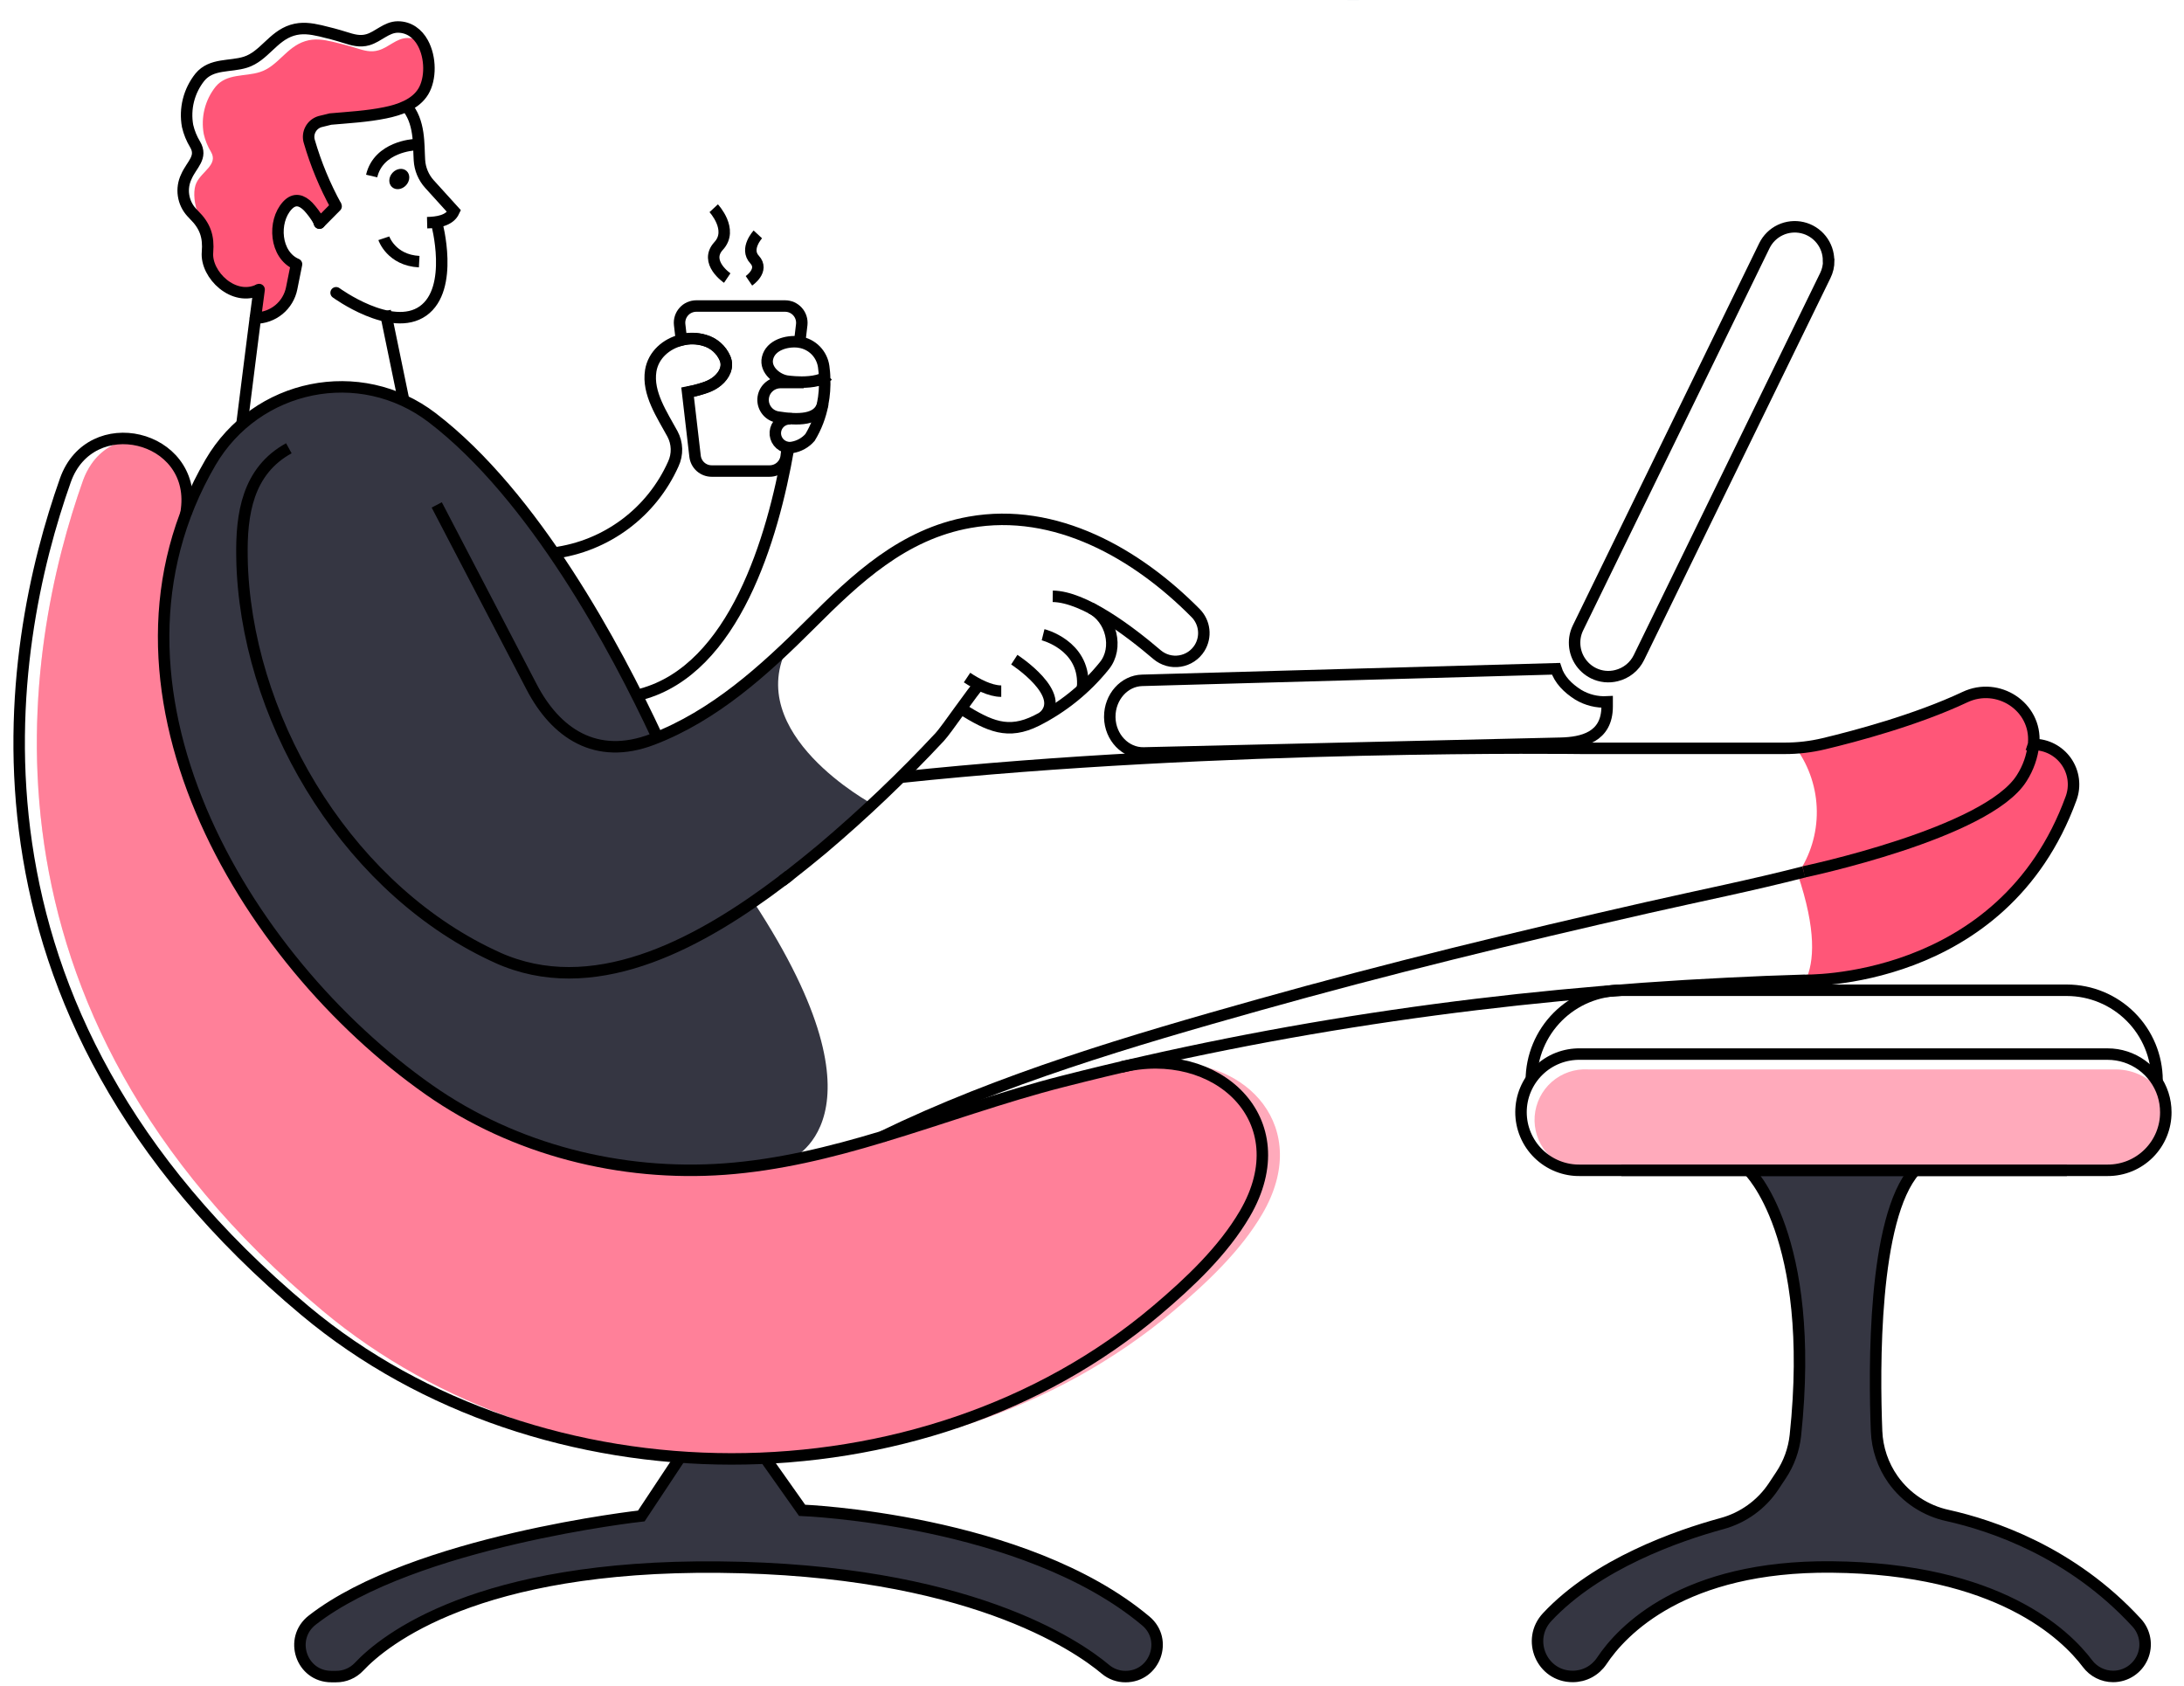 <svg width="114" height="88" viewBox="0 0 114 88" fill="none" xmlns="http://www.w3.org/2000/svg">
<path d="M22.098 4.766C21.69 5.448 20.837 5.736 20.103 5.883C19.165 6.075 18.195 6.126 17.246 6.211L16.694 6.346C16.589 6.379 16.492 6.431 16.408 6.501C16.324 6.571 16.255 6.657 16.204 6.753C16.153 6.85 16.122 6.956 16.112 7.065C16.102 7.174 16.113 7.283 16.146 7.388C16.488 8.563 16.957 9.697 17.547 10.769L16.673 11.643C16.426 11.308 16.414 10.721 16.082 10.778C15.763 10.459 15.384 10.303 14.993 10.73C14.227 11.567 14.351 13.307 15.476 13.788L15.224 15.042C15.137 15.48 14.901 15.875 14.556 16.159C14.211 16.443 13.778 16.598 13.331 16.599L13.525 15.115C12.214 15.777 10.727 14.344 10.831 13.163C10.898 12.354 10.714 11.794 10.116 11.207C10.076 11.168 10.316 11.023 10.28 10.983C10.111 10.472 10.088 9.875 10.255 9.537C10.547 8.934 11.404 8.582 11.01 7.924C10.837 7.637 10.71 7.324 10.636 6.997C10.556 6.564 10.571 6.119 10.678 5.692C10.785 5.265 10.983 4.866 11.257 4.522C11.84 3.823 12.786 4.01 13.56 3.763C14.502 3.472 14.937 2.462 15.923 2.151C16.414 1.995 16.869 2.066 17.359 2.178C17.774 2.275 18.185 2.382 18.593 2.51C19 2.639 19.359 2.745 19.758 2.625C20.285 2.48 20.691 1.988 21.267 1.983C21.554 1.977 21.834 2.066 22.065 2.238C22.49 3.003 22.493 4.112 22.098 4.766Z" fill="#FF5678"/>
<path d="M70.631 0.005V0" stroke="#CCDDE2" stroke-width="0.599" stroke-miterlimit="10"/>
<path d="M29.03 31.492V31.487" stroke="black" stroke-width="0.599" stroke-miterlimit="10"/>
<path d="M16.634 11.527C16.479 11.258 16.294 11.008 16.084 10.781C15.765 10.462 15.386 10.306 14.994 10.733C14.228 11.57 14.352 13.311 15.478 13.791L15.226 15.045C15.139 15.484 14.903 15.878 14.558 16.162C14.212 16.446 13.78 16.601 13.333 16.602" stroke="black" stroke-width="0.599" stroke-linecap="round" stroke-linejoin="round"/>
<path d="M12.628 22.15C12.692 21.664 12.851 20.387 13.003 19.169C13.149 18.041 13.279 16.954 13.33 16.596L13.525 15.115" stroke="black" stroke-width="0.599" stroke-linecap="round" stroke-linejoin="round"/>
<path d="M21.619 7.557C21.619 7.557 19.759 7.649 19.4 9.188" stroke="black" stroke-width="0.599" stroke-miterlimit="10"/>
<path d="M22.295 11.624C22.802 11.611 23.46 11.537 23.699 11.023L22.417 9.609C22.104 9.262 21.919 8.819 21.893 8.353C21.842 7.571 21.934 6.331 21.185 5.505" stroke="black" stroke-width="0.599" stroke-miterlimit="10"/>
<path d="M21.199 9.667C21.409 9.435 21.419 9.102 21.222 8.924C21.025 8.746 20.696 8.79 20.486 9.022C20.276 9.254 20.265 9.587 20.462 9.765C20.659 9.943 20.989 9.899 21.199 9.667Z" fill="black"/>
<path d="M21.073 20.913L20.107 16.232" stroke="black" stroke-width="0.599" stroke-miterlimit="10"/>
<path d="M45.549 41.978L39.326 47.066C46.813 58.484 41.147 60.579 41.147 60.579C40.047 60.79 38.938 60.939 37.822 61.026C32.41 61.417 26.859 60.02 22.398 56.892C13.369 50.557 5.505 37.879 9.699 26.84C10.052 25.906 10.483 25.004 10.988 24.143C11.423 23.394 11.977 22.721 12.628 22.15C13.767 21.153 15.17 20.506 16.669 20.286C18.167 20.067 19.697 20.285 21.074 20.914C21.602 21.155 22.1 21.454 22.561 21.805C24.919 23.61 27.063 26.174 28.911 28.865C30.552 31.299 32.028 33.84 33.331 36.47C33.69 37.188 34.017 37.867 34.305 38.489C36.919 37.431 39.111 35.636 41.15 33.696C38.684 38.298 45.549 41.978 45.549 41.978Z" fill="#353642"/>
<path d="M41.195 45.7C41.075 45.792 40.951 45.888 40.828 45.98" stroke="black" stroke-width="0.599" stroke-miterlimit="10"/>
<path d="M22.797 26.356C24.448 29.516 26.098 32.682 27.749 35.854C28.994 38.248 31.098 39.727 34.062 38.592C37.286 37.357 39.887 34.996 42.293 32.591C44.699 30.185 47.136 27.884 50.61 27.264C55.099 26.461 59.347 28.908 62.406 31.999C62.641 32.235 62.79 32.544 62.828 32.874C62.867 33.205 62.792 33.539 62.617 33.823C62.505 34.004 62.354 34.159 62.177 34.277C61.999 34.395 61.798 34.473 61.588 34.506C61.377 34.54 61.162 34.527 60.956 34.47C60.751 34.412 60.56 34.311 60.398 34.174C58.949 32.937 56.591 31.149 54.951 31.126" stroke="black" stroke-width="0.599" stroke-miterlimit="10"/>
<path d="M50.477 35.368C50.981 35.704 51.68 36.077 52.263 36.077" stroke="black" stroke-width="0.599" stroke-miterlimit="10"/>
<path d="M56.934 31.739C58.009 32.271 58.401 33.826 57.642 34.755C56.68 35.949 55.475 36.924 54.106 37.615C52.609 38.362 51.648 37.907 50.174 36.995" stroke="black" stroke-width="0.599" stroke-miterlimit="10"/>
<path d="M54.447 33.133C54.447 33.133 56.576 33.66 56.519 35.726C56.516 35.814 56.5 35.902 56.473 35.986" stroke="black" stroke-width="0.599" stroke-miterlimit="10"/>
<path d="M52.943 34.434C52.943 34.434 55.798 36.279 54.44 37.44" stroke="black" stroke-width="0.599" stroke-miterlimit="10"/>
<path d="M108.109 41.666C104.745 50.913 95.327 51.173 94.249 51.173C94.701 50.222 94.823 48.552 93.834 45.625C94.497 44.657 94.846 43.51 94.833 42.337C94.821 41.165 94.448 40.025 93.766 39.071C93.779 39.06 93.786 39.044 93.798 39.032C94.269 39.003 94.736 38.933 95.195 38.821C96.82 38.433 100.024 37.583 102.566 36.386C104.291 35.572 106.302 36.877 106.155 38.78C106.155 38.805 106.155 38.828 106.146 38.856C106.483 38.856 106.814 38.937 107.113 39.092C107.412 39.248 107.668 39.473 107.861 39.749C108.054 40.025 108.177 40.343 108.22 40.677C108.263 41.011 108.225 41.35 108.109 41.666Z" fill="#FF5678"/>
<path d="M64.94 63.352C63.807 65.297 62.043 66.952 60.339 68.397C54.341 73.474 46.504 76.051 38.64 76.152C30.75 76.051 22.884 73.465 16.858 68.433C-2.183 52.533 1.258 33.76 4.338 25.067C4.447 24.767 4.594 24.482 4.775 24.218C5.016 23.866 5.329 23.569 5.693 23.346C6.057 23.123 6.464 22.98 6.887 22.925C8.504 23.148 9.971 24.489 9.712 26.566C9.712 26.646 9.68 26.757 9.673 26.837C5.482 37.876 13.349 50.554 22.372 56.889C26.466 59.763 31.478 61.175 36.459 61.084H36.516C36.943 61.075 37.369 61.055 37.796 61.024C40.593 60.82 43.312 60.15 46.005 59.339C49.165 58.394 52.29 57.248 55.448 56.445C56.557 56.163 57.67 55.89 58.788 55.635C59.434 55.503 60.094 55.457 60.752 55.5C64.63 55.762 67.354 59.211 64.94 63.352Z" fill="#FF5678" fill-opacity="0.5"/>
<path d="M65.898 63.352C64.765 65.297 63 66.952 61.296 68.397C55.059 73.68 46.829 76.261 38.636 76.152C30.746 76.051 22.88 73.465 16.854 68.433C-2.183 52.533 1.258 33.76 4.338 25.067C4.447 24.767 4.594 24.482 4.775 24.218C5.016 23.866 5.329 23.569 5.693 23.346C6.057 23.123 6.464 22.98 6.887 22.925C8.503 23.148 9.971 24.489 9.712 26.566C9.712 26.646 9.68 26.757 9.673 26.837C5.482 37.876 13.349 50.554 22.372 56.889C26.466 59.763 31.478 61.175 36.459 61.084H36.516C37.266 61.095 38.012 61.075 38.754 61.024C41.551 60.82 44.269 60.15 46.963 59.339C50.123 58.394 53.248 57.248 56.406 56.445C57.514 56.163 58.628 55.89 59.745 55.635C60.077 55.568 60.413 55.522 60.751 55.5C65.112 55.207 68.508 58.876 65.898 63.352Z" fill="#FF5678" fill-opacity="0.5"/>
<path d="M39.951 76.125L41.867 78.837C41.867 78.837 53.464 79.288 59.811 84.615C60.984 85.601 60.282 87.516 58.75 87.516C58.366 87.518 57.994 87.383 57.7 87.135C56.202 85.877 50.477 81.921 37.528 81.802C24.91 81.684 20.071 85.588 18.733 87.011C18.58 87.172 18.396 87.3 18.192 87.386C17.988 87.473 17.769 87.518 17.547 87.516H17.298C15.725 87.516 15.06 85.53 16.302 84.566C21.6 80.446 33.476 79.132 33.476 79.132L35.503 76.074" fill="#353642"/>
<path d="M91.273 61.089C91.273 61.089 94.825 64.463 93.716 74.924C93.636 75.671 93.376 76.387 92.959 77.012L92.573 77.595C91.94 78.543 90.986 79.23 89.886 79.529C87.566 80.162 83.358 81.63 80.758 84.412C79.66 85.59 80.477 87.509 82.088 87.509C82.388 87.51 82.684 87.437 82.949 87.296C83.214 87.154 83.44 86.95 83.607 86.7C84.665 85.106 87.871 81.724 95.602 81.795C104.323 81.875 107.835 85.343 108.961 86.837C109.117 87.045 109.318 87.214 109.551 87.331C109.783 87.448 110.039 87.509 110.299 87.509C110.625 87.509 110.944 87.413 111.216 87.234C111.488 87.055 111.703 86.8 111.832 86.501C111.962 86.202 112.002 85.872 111.946 85.551C111.891 85.229 111.743 84.931 111.521 84.693C108.121 80.998 103.961 79.621 101.666 79.109C100.513 78.861 99.495 78.19 98.811 77.229C98.287 76.488 97.989 75.611 97.953 74.704C97.825 71.461 97.758 63.588 99.955 61.092" fill="#353642"/>
<path d="M46.034 59.343C52.28 56.311 59.059 54.322 65.725 52.449C72.432 50.564 79.206 48.92 85.999 47.375C88.714 46.759 91.453 46.21 94.155 45.515" stroke="black" stroke-width="0.599" stroke-miterlimit="10"/>
<path d="M51.894 36.035H51.899H51.903" stroke="black" stroke-width="0.599" stroke-miterlimit="10"/>
<path d="M51.194 35.64C50.802 36.028 49.404 38.097 49.053 38.469C47.125 40.535 45.077 42.486 42.919 44.311C42.376 44.763 41.8 45.229 41.195 45.701C41.075 45.792 40.952 45.888 40.828 45.98C36.721 49.097 31.362 52.097 26.41 50.174C26.279 50.126 26.151 50.071 26.024 50.014C18.43 46.614 13.121 38.097 12.658 29.876C12.642 29.608 12.634 29.342 12.631 29.078C12.59 26.831 12.922 24.584 15.077 23.399" stroke="black" stroke-width="0.599" stroke-miterlimit="10"/>
<path d="M9.711 26.808L9.741 26.569C10.225 22.692 4.72 21.384 3.414 25.067C0.335 33.759 -3.108 52.528 15.938 68.43C28.231 78.699 48.133 78.77 60.379 68.397C62.083 66.954 63.846 65.295 64.981 63.351C67.851 58.434 63.467 54.492 58.523 55.702" stroke="black" stroke-width="0.599" stroke-miterlimit="10"/>
<path d="M39.951 76.125L41.867 78.837C41.867 78.837 53.464 79.288 59.811 84.615C60.984 85.601 60.282 87.516 58.75 87.516C58.366 87.518 57.994 87.383 57.7 87.135C56.202 85.877 50.477 81.921 37.528 81.802C24.91 81.684 20.071 85.588 18.733 87.011C18.58 87.172 18.396 87.3 18.192 87.386C17.988 87.473 17.769 87.518 17.547 87.516H17.298C15.725 87.516 15.06 85.53 16.302 84.566C21.6 80.446 33.476 79.132 33.476 79.132L35.503 76.074" stroke="black" stroke-width="0.599" stroke-miterlimit="10"/>
<path d="M33.476 36.238C38.337 34.927 40.34 28.069 41.147 23.459" stroke="black" stroke-width="0.599" stroke-miterlimit="10"/>
<path d="M28.906 28.87C30.257 28.693 31.539 28.173 32.631 27.359C33.723 26.545 34.588 25.465 35.144 24.221C35.26 23.974 35.316 23.703 35.309 23.429C35.301 23.156 35.23 22.889 35.1 22.648C34.57 21.667 33.779 20.529 33.967 19.353C34.102 18.523 34.785 17.939 35.569 17.751C35.966 17.647 36.384 17.654 36.778 17.771C37.014 17.838 37.231 17.956 37.416 18.118C37.6 18.279 37.746 18.48 37.844 18.705C38.035 19.152 37.807 19.594 37.456 19.886C37.105 20.177 36.695 20.28 36.267 20.397C36.211 20.413 36.06 20.445 35.892 20.477" stroke="black" stroke-width="0.599" stroke-miterlimit="10"/>
<path d="M94.149 45.513C94.149 45.513 103.731 43.506 105.531 40.615C105.869 40.088 106.079 39.49 106.146 38.867" stroke="black" stroke-width="0.599" stroke-miterlimit="10"/>
<path d="M46.997 40.575C63.711 38.8 82.576 39.062 82.576 39.062H93.163C93.847 39.063 94.529 38.983 95.195 38.824C96.82 38.436 100.024 37.587 102.566 36.389C104.291 35.575 106.302 36.879 106.155 38.784C106.155 38.808 106.155 38.832 106.146 38.86C106.482 38.86 106.813 38.941 107.111 39.096C107.409 39.252 107.665 39.476 107.858 39.752C108.05 40.027 108.174 40.344 108.217 40.678C108.261 41.011 108.224 41.349 108.109 41.665C104.538 51.479 94.149 51.172 94.149 51.172C92.821 51.211 91.496 51.263 90.166 51.332C78.453 51.901 66.843 53.545 55.478 56.448C52.321 57.25 49.196 58.395 46.035 59.342C43.341 60.156 40.619 60.821 37.822 61.025C32.41 61.417 26.859 60.019 22.398 56.891C12.628 50.034 4.219 35.739 10.988 24.135C13.378 20.04 18.789 18.919 22.561 21.805C27.881 25.876 32.131 33.805 34.311 38.483" stroke="black" stroke-width="0.599" stroke-miterlimit="10"/>
<path d="M107.888 61.089H84.628" stroke="black" stroke-width="0.599" stroke-miterlimit="10"/>
<path d="M79.932 56.391C79.936 55.146 80.432 53.953 81.312 53.072C82.192 52.192 83.385 51.695 84.63 51.691H107.894C109.139 51.695 110.332 52.191 111.213 53.072C112.093 53.952 112.59 55.146 112.593 56.391" stroke="black" stroke-width="0.599" stroke-miterlimit="10"/>
<path d="M113.05 58.057C113.051 58.456 112.974 58.851 112.822 59.219C112.67 59.588 112.446 59.922 112.164 60.204C111.882 60.486 111.548 60.709 111.179 60.861C110.81 61.013 110.415 61.09 110.017 61.089H82.493C81.804 61.024 81.168 60.691 80.722 60.162C80.276 59.633 80.055 58.95 80.107 58.26C80.16 57.569 80.481 56.927 81.001 56.472C81.522 56.016 82.201 55.782 82.892 55.822H110.416C110.904 55.821 111.386 55.938 111.819 56.164C112.252 56.391 112.624 56.718 112.903 57.119C113.001 57.422 113.05 57.739 113.05 58.057Z" fill="#FF5678" fill-opacity="0.5"/>
<path d="M113.05 58.057C113.052 58.456 112.974 58.85 112.822 59.219C112.67 59.587 112.446 59.922 112.164 60.204C111.882 60.486 111.547 60.709 111.179 60.861C110.81 61.013 110.415 61.09 110.017 61.089H82.493C82.089 61.098 81.687 61.026 81.311 60.877C80.936 60.729 80.594 60.507 80.305 60.224C80.016 59.942 79.787 59.605 79.63 59.232C79.473 58.86 79.393 58.46 79.393 58.056C79.393 57.652 79.473 57.252 79.63 56.88C79.787 56.508 80.016 56.17 80.305 55.888C80.594 55.605 80.936 55.383 81.311 55.235C81.687 55.087 82.089 55.015 82.493 55.023H110.017C110.658 55.023 111.282 55.226 111.801 55.602C112.319 55.979 112.705 56.51 112.903 57.119C113.001 57.422 113.05 57.739 113.05 58.057Z" stroke="black" stroke-width="0.599" stroke-miterlimit="10"/>
<path d="M41.094 23.351L41.039 23.818C41.014 24.03 40.911 24.226 40.752 24.368C40.592 24.51 40.386 24.588 40.172 24.588H37.148C36.934 24.588 36.728 24.51 36.568 24.368C36.408 24.226 36.306 24.03 36.281 23.818L35.891 20.468C36.058 20.436 36.21 20.404 36.265 20.388C36.693 20.272 37.108 20.173 37.455 19.877C37.801 19.582 38.037 19.149 37.842 18.696C37.745 18.471 37.599 18.271 37.414 18.11C37.23 17.948 37.012 17.83 36.776 17.763C36.383 17.645 35.965 17.638 35.568 17.742L35.476 16.944C35.462 16.822 35.475 16.699 35.512 16.582C35.549 16.465 35.611 16.358 35.693 16.266C35.774 16.174 35.874 16.101 35.986 16.051C36.098 16.001 36.22 15.975 36.342 15.974H40.983C41.106 15.975 41.227 16.001 41.339 16.051C41.451 16.102 41.551 16.175 41.632 16.267C41.714 16.358 41.775 16.466 41.812 16.582C41.85 16.699 41.862 16.822 41.849 16.944L41.741 17.855" stroke="black" stroke-width="0.599" stroke-miterlimit="10"/>
<path d="M41.497 19.935L41.493 19.966" stroke="black" stroke-width="0.599" stroke-miterlimit="10"/>
<path d="M41.27 21.859V21.846" stroke="black" stroke-width="0.599" stroke-miterlimit="10"/>
<path d="M41.314 21.859C41.301 21.857 41.288 21.857 41.275 21.859C41.256 21.857 41.238 21.857 41.219 21.859C41.031 21.86 40.849 21.931 40.711 22.059C40.572 22.187 40.487 22.363 40.471 22.551C40.456 22.739 40.512 22.926 40.628 23.075C40.745 23.224 40.912 23.324 41.099 23.355C41.179 23.37 41.261 23.37 41.342 23.355C41.705 23.297 42.037 23.113 42.28 22.836C42.603 22.305 42.827 21.719 42.942 21.107C42.944 21.101 42.944 21.095 42.942 21.088C43.031 20.638 43.065 20.178 43.043 19.72C43.043 19.523 43.018 19.328 42.995 19.137C42.95 18.818 42.804 18.521 42.579 18.291C42.353 18.062 42.059 17.91 41.741 17.86C41.725 17.86 41.706 17.86 41.69 17.851C41.078 17.775 40.22 18.007 40.062 18.697C39.916 19.32 40.592 19.855 41.147 19.903C41.147 19.903 41.292 19.922 41.498 19.935C41.908 19.963 42.591 19.958 43.043 19.72C43.109 19.685 43.172 19.644 43.229 19.596" stroke="black" stroke-width="0.599" stroke-miterlimit="10"/>
<path d="M41.952 19.969H41.852H41.075H40.733C40.502 19.97 40.279 20.059 40.112 20.219C39.944 20.378 39.844 20.596 39.832 20.827C39.82 21.051 39.893 21.272 40.035 21.446C40.177 21.621 40.378 21.736 40.6 21.77C41.605 21.932 42.753 21.966 42.95 21.066" stroke="black" stroke-width="0.599" stroke-miterlimit="10"/>
<path d="M91.273 61.089C91.273 61.089 94.825 64.463 93.716 74.924C93.636 75.671 93.376 76.387 92.959 77.012L92.573 77.595C91.94 78.543 90.986 79.23 89.886 79.529C87.566 80.162 83.358 81.63 80.758 84.412C79.66 85.59 80.477 87.509 82.088 87.509C82.388 87.51 82.684 87.437 82.949 87.296C83.214 87.154 83.44 86.95 83.607 86.7C84.665 85.106 87.871 81.724 95.602 81.795C104.323 81.875 107.835 85.343 108.961 86.837C109.117 87.045 109.318 87.214 109.551 87.331C109.783 87.448 110.039 87.509 110.299 87.509C110.625 87.509 110.944 87.413 111.216 87.234C111.488 87.055 111.703 86.8 111.832 86.501C111.962 86.202 112.002 85.872 111.946 85.551C111.891 85.229 111.743 84.931 111.521 84.693C108.121 80.998 103.961 79.621 101.666 79.109C100.513 78.861 99.495 78.19 98.811 77.229C98.287 76.488 97.989 75.611 97.953 74.704C97.825 71.461 97.758 63.588 99.955 61.092" stroke="black" stroke-width="0.599" stroke-miterlimit="10"/>
<path d="M83.889 36.639V36.875C83.889 38.49 82.587 38.768 81.463 38.796L59.704 39.303C58.751 39.326 57.948 38.493 57.928 37.45V37.407C57.928 36.387 58.679 35.535 59.62 35.513C59.62 35.513 71.793 35.17 81.218 34.91C81.399 35.481 81.836 35.921 82.383 36.266C82.837 36.538 83.361 36.667 83.889 36.639Z" stroke="black" stroke-width="0.599" stroke-miterlimit="10"/>
<path d="M95.455 13.615C95.456 13.88 95.395 14.143 95.278 14.381L85.546 34.329C85.432 34.561 85.269 34.765 85.068 34.926C84.866 35.088 84.632 35.204 84.381 35.266C83.98 35.369 83.554 35.325 83.181 35.143C82.883 34.996 82.631 34.768 82.456 34.485C82.28 34.201 82.188 33.875 82.19 33.541C82.19 33.46 82.196 33.378 82.207 33.297C82.233 33.116 82.287 32.941 82.367 32.777L92.097 12.825C92.273 12.467 92.564 12.179 92.925 12.008C93.285 11.838 93.693 11.794 94.081 11.884C94.47 11.974 94.816 12.194 95.064 12.506C95.312 12.819 95.447 13.206 95.446 13.604L95.455 13.615Z" stroke="black" stroke-width="0.599" stroke-miterlimit="10"/>
<path d="M16.675 11.646C16.663 11.605 16.647 11.566 16.634 11.527C16.621 11.487 16.602 11.442 16.59 11.398" stroke="black" stroke-width="0.599" stroke-linecap="round" stroke-linejoin="round"/>
<path d="M16.675 11.647L16.973 11.347L17.544 10.769" stroke="black" stroke-width="0.599" stroke-linecap="round" stroke-linejoin="round"/>
<path d="M20.035 12.437C20.035 12.437 20.418 13.581 21.881 13.658" stroke="black" stroke-width="0.599" stroke-miterlimit="10"/>
<path d="M13.525 15.115C12.214 15.777 10.727 14.344 10.831 13.163C10.898 12.354 10.714 11.794 10.116 11.207C10.076 11.168 10.04 11.127 10.005 11.088C9.777 10.84 9.629 10.53 9.58 10.196C9.53 9.863 9.582 9.523 9.728 9.22C10.001 8.586 10.588 8.215 10.18 7.532C10.001 7.236 9.87 6.914 9.792 6.578C9.711 6.132 9.726 5.673 9.837 5.233C9.948 4.793 10.152 4.383 10.435 4.028C11.035 3.3 12.012 3.501 12.814 3.246C13.78 2.939 14.231 1.9 15.245 1.581C15.752 1.423 16.222 1.494 16.729 1.609C17.155 1.709 17.584 1.822 17.999 1.953C18.414 2.084 18.792 2.196 19.207 2.072C19.751 1.913 20.169 1.414 20.76 1.409C21.351 1.405 21.805 1.753 22.07 2.24C22.49 3.003 22.493 4.112 22.098 4.771C21.69 5.452 20.837 5.741 20.103 5.888C19.165 6.08 18.195 6.131 17.246 6.215L16.694 6.351C16.484 6.416 16.308 6.562 16.206 6.756C16.103 6.95 16.081 7.178 16.146 7.388C16.488 8.563 16.957 9.697 17.547 10.769" stroke="black" stroke-width="0.599" stroke-miterlimit="10"/>
<path d="M17.544 15.282C17.544 15.282 20.434 17.398 22.081 16.232C23.728 15.065 22.797 11.646 22.797 11.646" stroke="black" stroke-width="0.599" stroke-linecap="round" stroke-linejoin="round"/>
<path d="M37.96 14.514C37.96 14.514 36.733 13.684 37.513 12.836C38.294 11.988 37.254 10.87 37.254 10.87" stroke="black" stroke-width="0.599" stroke-miterlimit="10"/>
<path d="M39.093 14.658C39.093 14.658 39.906 14.109 39.385 13.546C38.863 12.984 39.558 12.236 39.558 12.236" stroke="black" stroke-width="0.599" stroke-miterlimit="10"/>
</svg>
